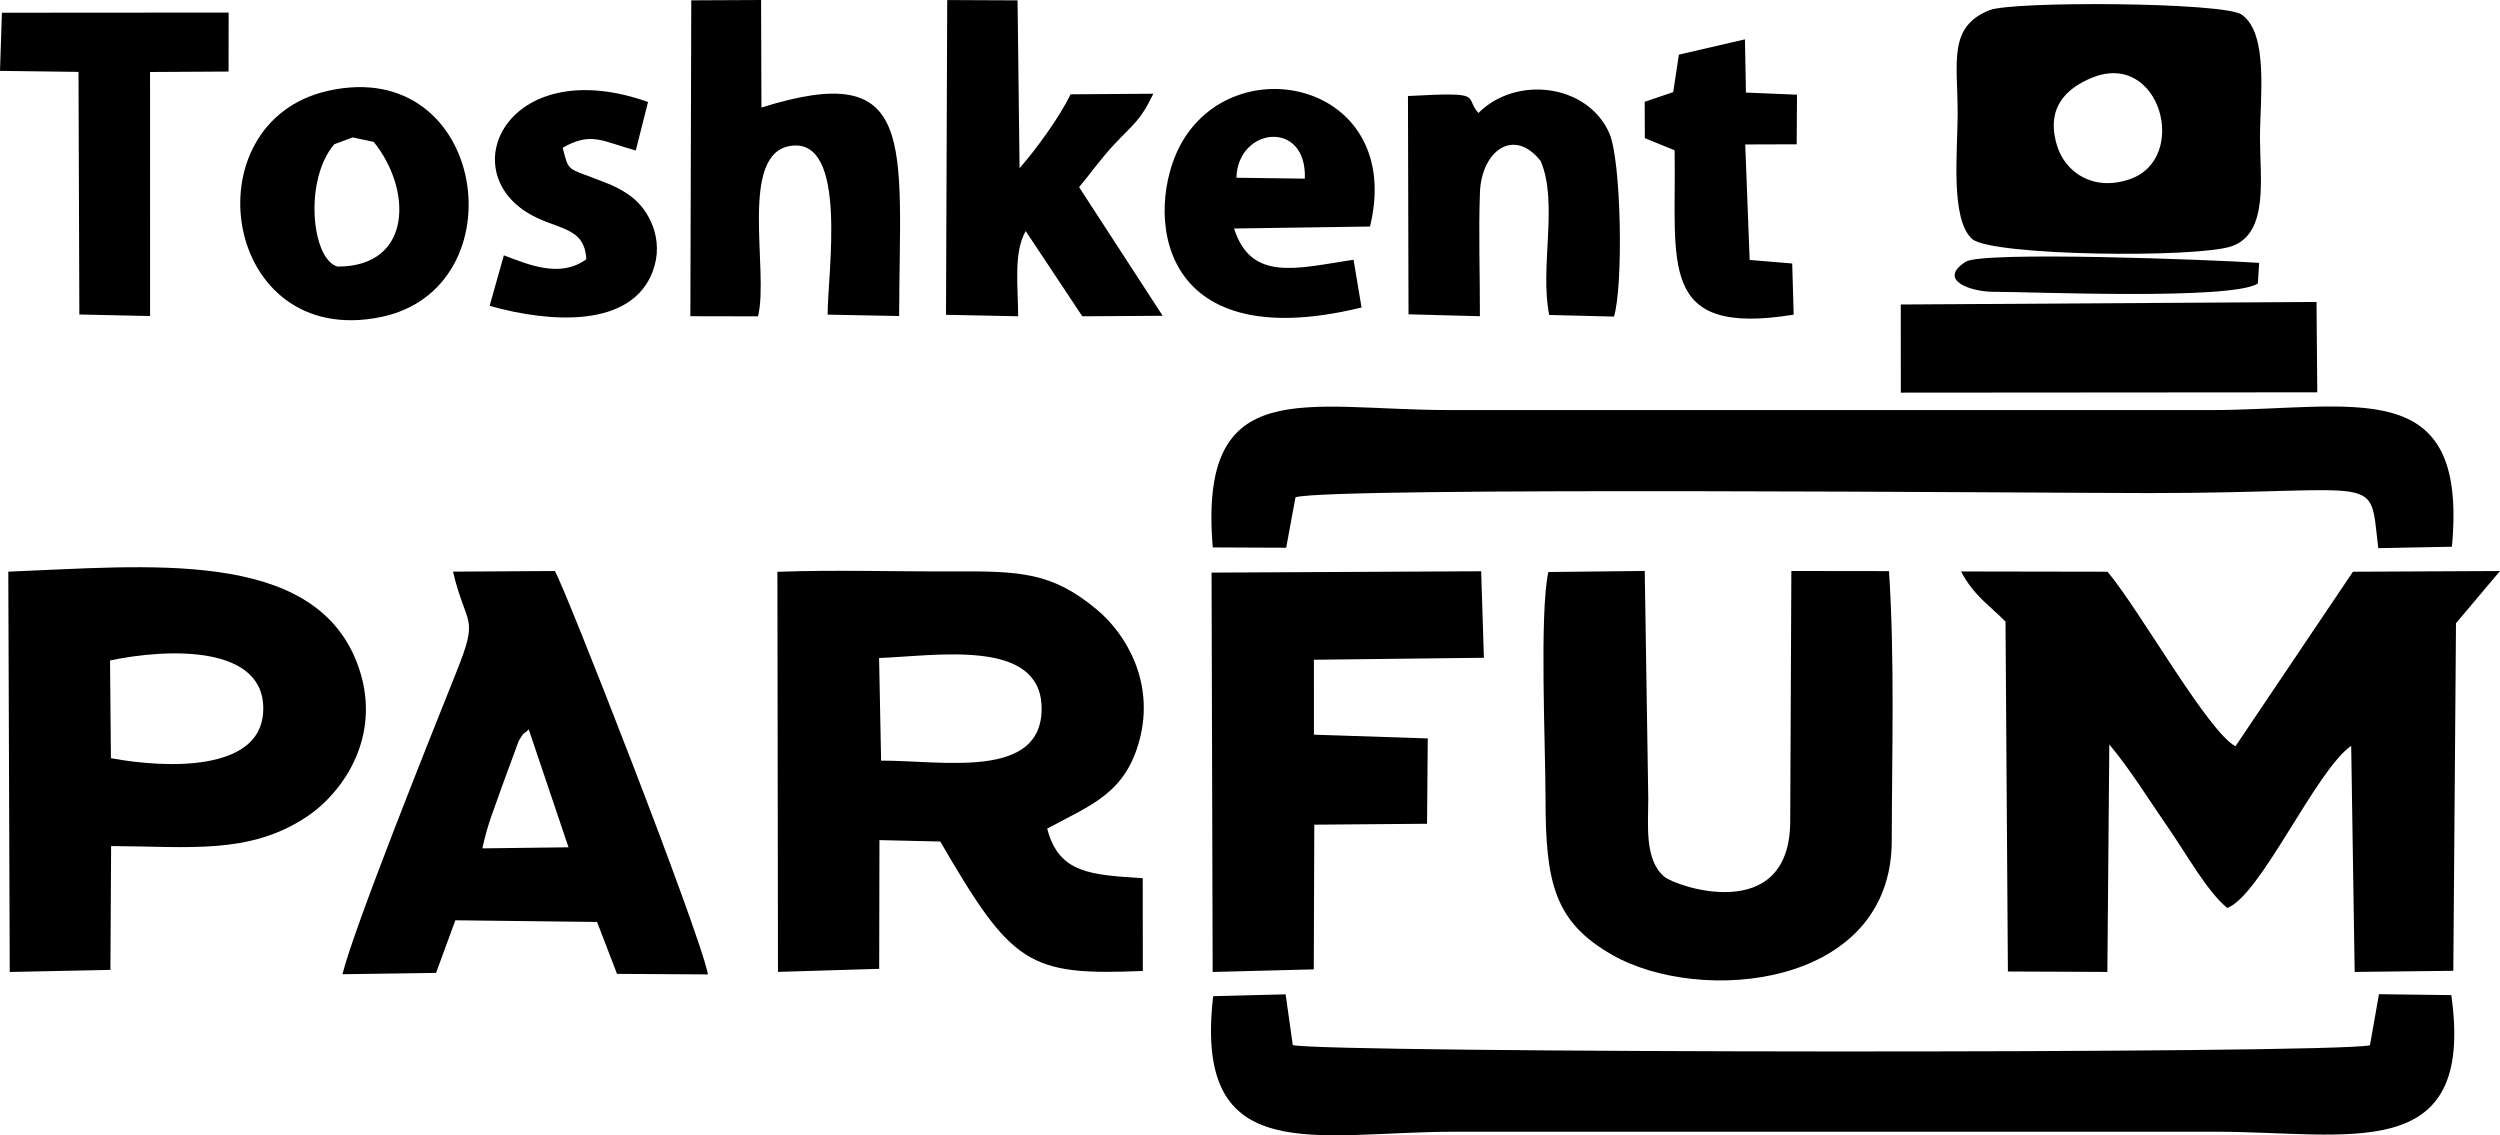 <svg width="425" height="193" fill="currentColor" xmlns="http://www.w3.org/2000/svg"><path fill-rule="evenodd" clip-rule="evenodd" d="M425 97.073l-25 .12-19.972 29.669c-4.685-2.463-16.21-23.073-21.748-29.67l-24.906-.044c2.26 4.228 4.814 5.723 7.563 8.527l.405 59.478 16.909.073.332-38.67c3.634 4.349 6.659 9.319 10.004 14.14 3.136 4.519 6.596 10.823 10.043 13.663 5.693-2.147 15.028-23.342 21.072-27.577l.59 38.445 16.771-.191.456-59.093 7.481-8.87zM220.236 84.524c6.868-1.779 127.374-.701 145.166-.701 40.423 0 37.296-3.742 38.904 9.364l12.518-.244c2.788-29.766-16.604-23.23-41.245-23.227l-129.236-.006c-24.517 0-42.666-6.4-40.173 23.35l12.481.054 1.585-8.59zM247.36 192.391h129.236c22.746 0 44.225 5.898 40.128-23.221l-12.3-.154-1.534 8.683c-6.527 1.487-177.344 1.321-183.118-.032l-1.215-8.633-12.318.317c-3.426 29.549 17.482 23.04 41.121 23.04zM149.788 129.308l-.343-17.446c9.777-.362 27.446-3.396 27.628 8.412.191 12.372-16.867 8.994-27.285 9.034zm28.236 11.555c7.481-4.05 13.309-5.974 15.712-15.129 2.57-9.788-2.307-17.969-7.27-22.104-7.604-6.336-12.862-6.547-24.585-6.494-9.806.045-19.903-.286-29.723.069l.099 68.015 17.206-.519.044-21.882 10.336.24c12.174 20.909 14.896 22.837 34.434 22.003l-.009-15.766c-8.775-.583-14.267-.762-16.244-8.433z" fill="#000"/><path fill-rule="evenodd" clip-rule="evenodd" d="M263.222 97.243c-1.542 7.095-.48 29.721-.483 38.472-.005 14.388 1.534 20.997 11.292 26.591 15.023 8.614 47.536 5.646 47.569-19.384.02-15.273.515-30.589-.468-45.832l-16.602-.022-.193 42.815c-.244 17.375-19.358 10.866-21.385 9.169-3.41-2.856-2.745-8.713-2.746-13.337l-.599-38.653-16.385.181zM18.705 112.284c9.538-2.037 26.82-2.846 26.025 8.913-.671 9.924-16.302 9.467-25.875 7.697l-.15-16.61zm.184 31.545c13.2.067 23.436 1.499 33.15-4.911 6.47-4.27 13.334-14.276 8.591-26.393-7.582-19.372-35.544-16.264-59.22-15.344l.245 68.052 17.115-.35.119-21.054zM82.003 144.223c.905-4.265 1.99-6.617 3.414-10.745l2.762-7.515c1.056-1.769.617-.892 1.707-1.966l6.76 20.044-14.643.182zm-4.994-47.045c2.276 9.586 4.495 7.281.59 17.035-4.523 11.293-17.35 43.319-19.386 51.405l15.912-.223 3.29-8.947 24.085.285 3.393 8.825 15.463.091c-1.368-7.18-24.38-65.935-26.03-68.577l-17.317.106zM223.367 112.157l28.895-.336-.463-14.706-45.832.229.185 67.892 17.189-.444.091-24.597 19.165-.155.122-14.506-19.349-.641-.003-12.736zM355.689 13.195c11.586-4.672 16.542 13.77 6.382 17.267-6.284 2.163-10.968-1.235-12.342-5.6-2.034-6.461 1.48-9.86 5.96-11.667zM338.177 1.739c-7.063 2.872-5.367 8.82-5.375 17.627-.005 6.365-1.274 17.892 2.456 21.252 3.233 2.912 38.433 3.29 44.187 1.225 6.266-2.25 4.753-11.592 4.753-18.358-.001-6.77 1.522-17.78-3.121-21.01-3.036-2.113-38.999-2.323-42.9-.736zM117.361 53.757l11.499.021c1.94-7.687-3.447-27.95 5.753-29.007 9.559-1.099 6.097 21.558 6.083 28.717l12.157.236c.088-29.431 3.261-43.82-23.409-35.441L129.385 0l-11.869.057-.155 53.7zM160.82 53.517l12.265.247c-.019-5.3-.799-10.83 1.282-14.484l9.624 14.492 13.663-.088-14.206-21.866c2.059-2.478 3.666-4.801 5.995-7.29 3.346-3.578 4.388-3.946 6.623-8.593l-14.069.098c-1.878 3.9-5.83 9.322-8.672 12.557L172.986.062l-11.96-.054-.206 53.509zM323.138 66.748l70.798-.054-.129-15.362-70.676.432.007 14.984zM251.33 19.208c-2.551-2.872 1.323-3.597-11.976-2.886l.093 37.11 12.135.327c.02-6.919-.245-14.321.009-21.047.263-7.016 5.734-11.156 10.32-5.342 3.045 7.101-.195 18.051 1.455 26.175l11.007.274c1.604-5.182 1.257-26.496-.779-31.153-3.661-8.373-15.814-9.91-22.264-3.458zM56.833 24.52l3.125-1.165 3.573.77c6.518 8.03 6.672 21.193-6.14 21.193-4.455-1.208-5.74-14.815-.558-20.798zm-1.07-9.079c-23.687 5.327-18.048 43.982 8.963 38.462 23.706-4.845 18.096-44.546-8.963-38.462z" fill="#000"/><path fill-rule="evenodd" clip-rule="evenodd" d="M210.187 30.216c.248-8.632 12.012-9.954 11.637.152l-11.637-.152zm21.275 22.057l-1.355-8.117c-9.527 1.422-17.425 3.848-20.312-5.31l23.108-.336c5.927-24.377-23.056-30.873-32.231-13.875-5.903 10.934-4.659 36.301 30.79 27.638zM0 12.048l13.346.172.143 41.244 12.025.261-.007-41.486 13.35-.076.011-10.026-38.544.027L0 12.048zM285.408 9.292l-.962 6.368-4.849 1.647.023 6.178 5.063 2.06c.337 19.315-3.056 31.725 20.242 27.948l-.249-8.7-7.233-.601-.754-19.633 8.745-.027.055-8.432-8.679-.363-.168-9.049-11.234 2.604zM99.67 44.077c-4.49 3.263-9.854.887-14.013-.671l-2.422 8.59c10.346 2.912 24.117 3.801 27.734-5.873 2.03-5.43-.651-10.443-3.67-12.719-2.14-1.613-4.117-2.253-6.115-3.032-4.62-1.802-4.509-1.154-5.524-5.256 4.88-2.81 6.838-1.043 12.423.467l2.084-8.246C86.979 9.12 77.22 28.148 89.431 36.014c4.93 3.175 9.972 2.225 10.238 8.063zM338.944 49.607c6.659 0 40.452 1.452 44.896-1.41l.216-3.51c-7.96-.54-47.002-2.018-49.874-.195-4.843 3.073.669 5.115 4.762 5.115z" fill="#000"/></svg>